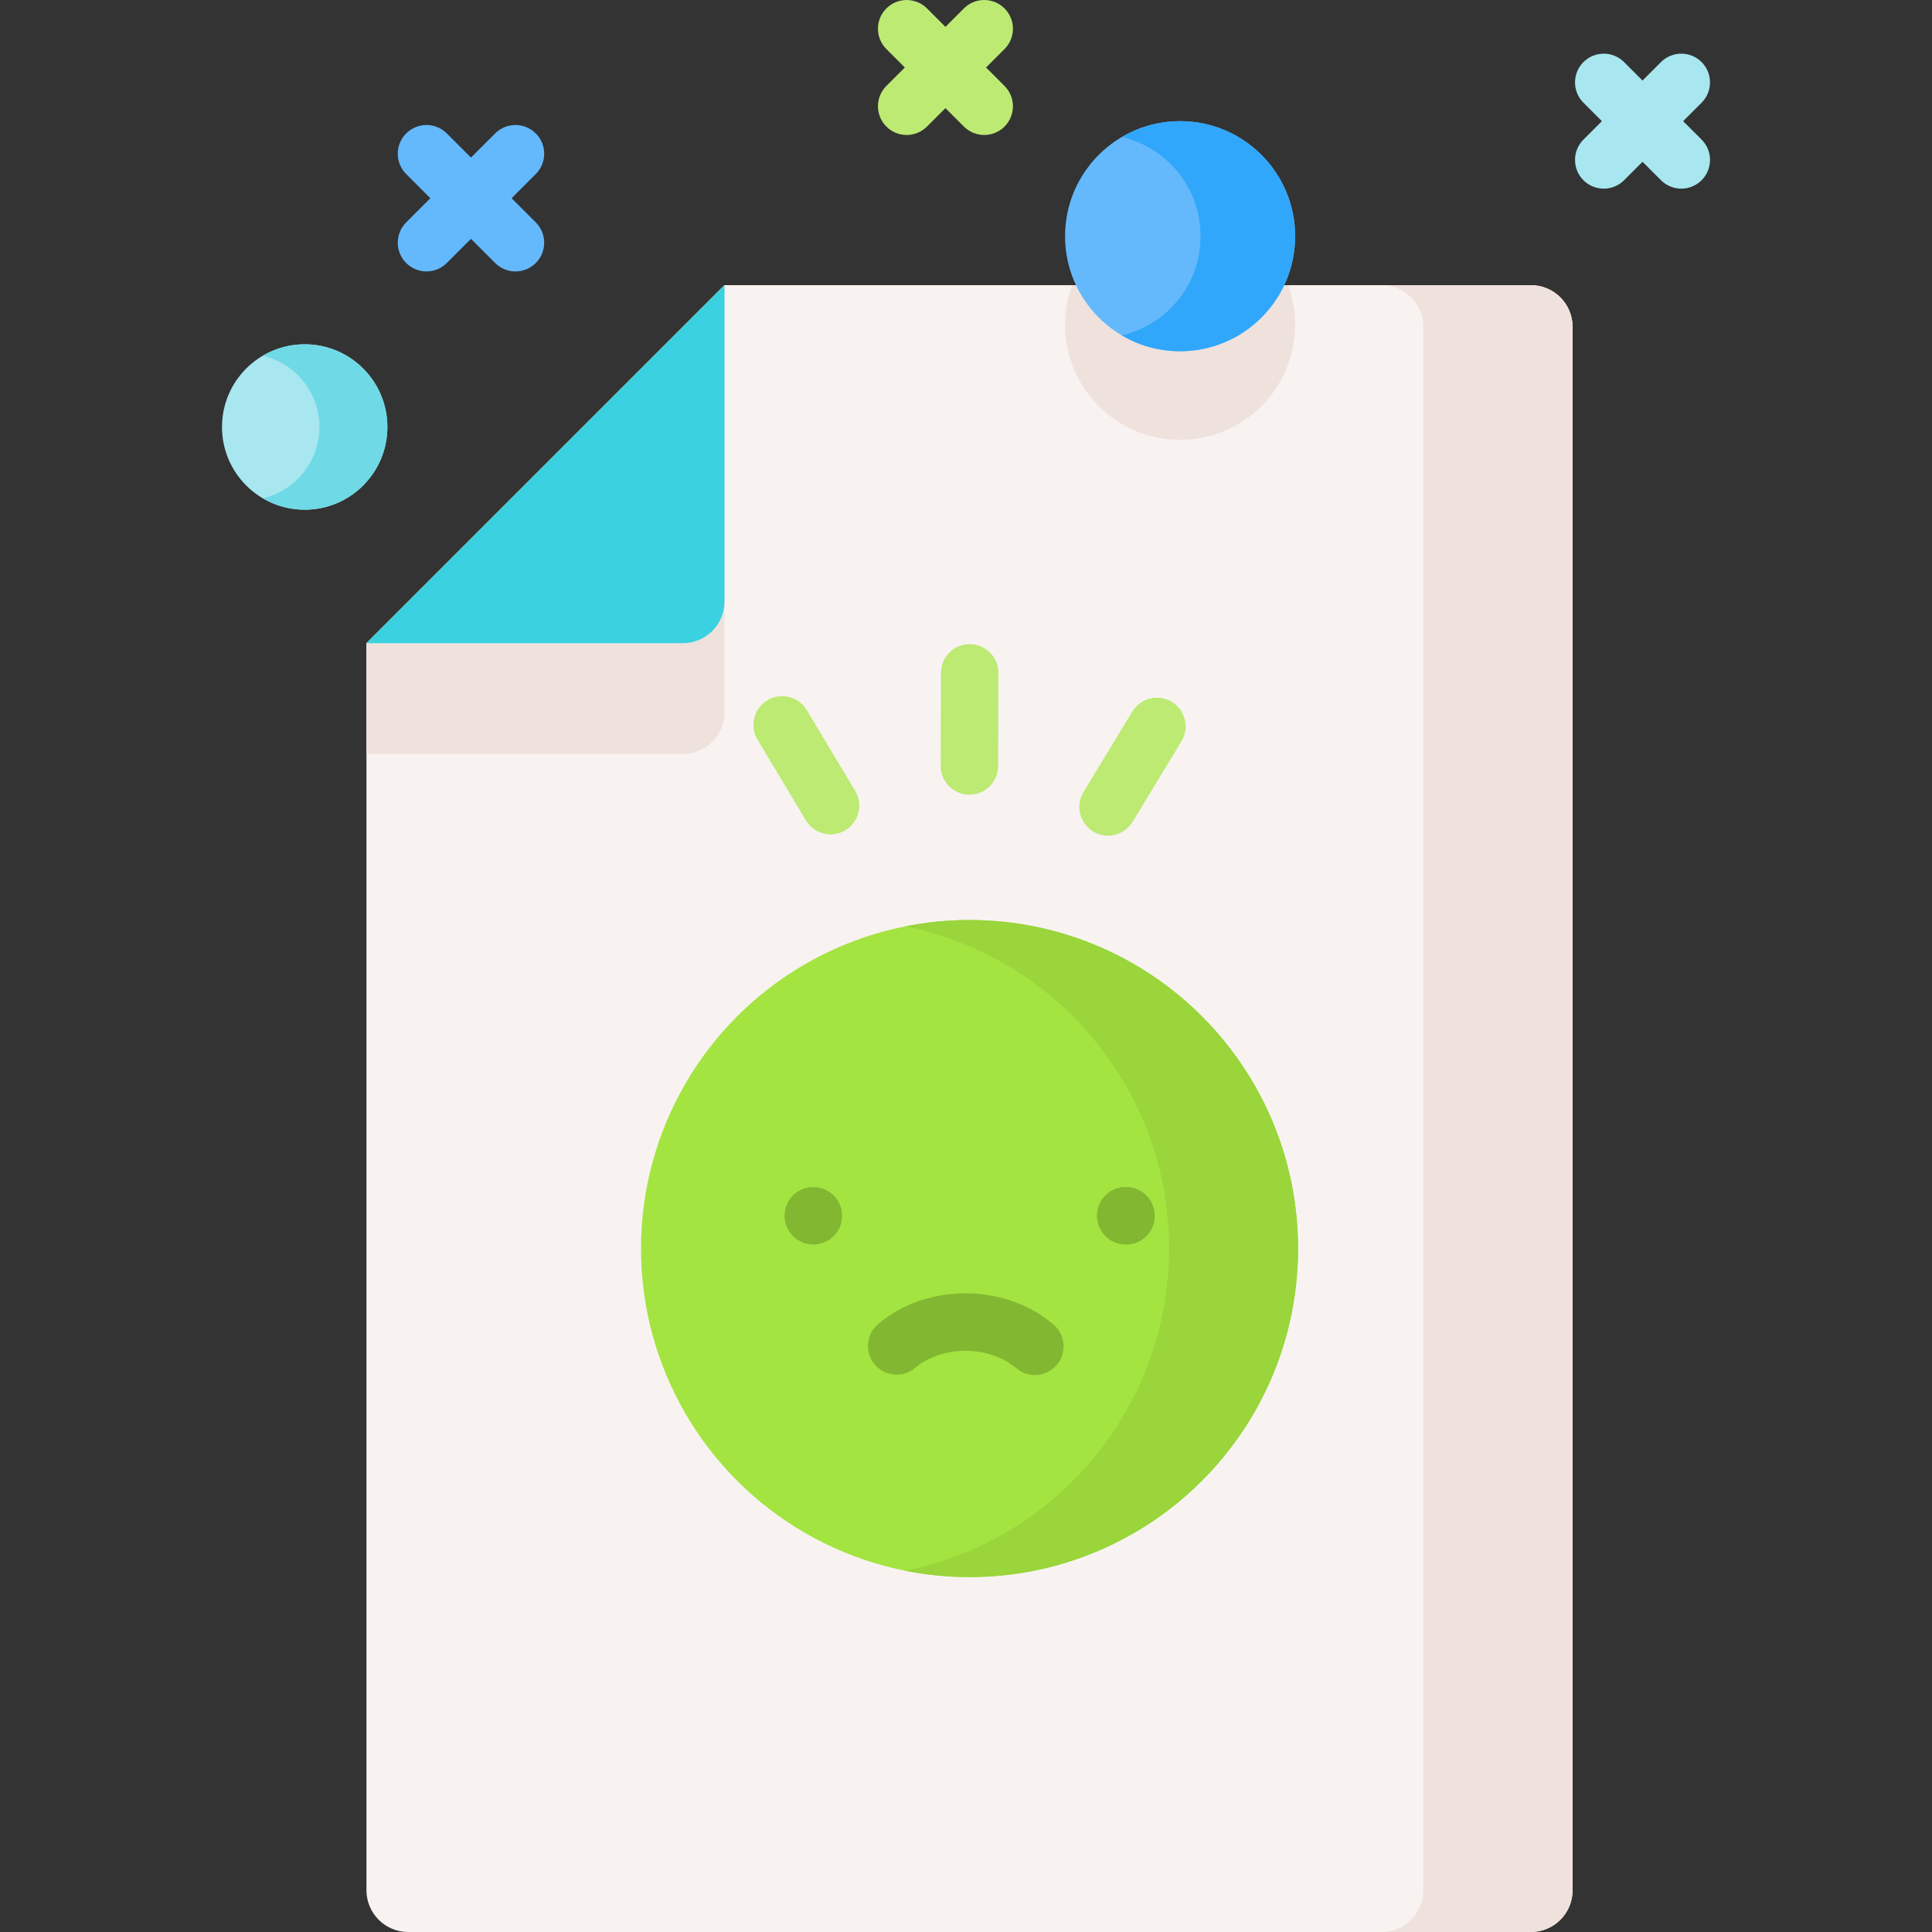 <svg id="Capa_1" enable-background="new 0 0 512 512" height="512" viewBox="0 0 512 512" width="512" xmlns="http://www.w3.org/2000/svg"><rect x="0" y="0" width="512" height="512" fill="#333333" stroke="none"/><g><g><g><path d="m416.757 86.627v414.313c0 6.11-4.95 11.061-11.061 11.061h-297.519c-6.11 0-11.061-4.95-11.061-11.061v-330.492l94.882-94.882h213.698c6.111 0 11.061 4.95 11.061 11.061z" fill="#f8f3f1"/><g fill="#efe2dd"><path d="m343.223 86.085c0 16.839-13.646 30.486-30.486 30.486-16.839 0-30.486-13.646-30.486-30.486 0-3.702.663-7.237 1.856-10.519h57.259c1.194 3.282 1.857 6.817 1.857 10.519z"/><path d="m97.114 199.835v-29.382l94.884-94.884v113.205c0 6.109-4.952 11.061-11.061 11.061z"/><path d="m405.695 75.569h-39.555c6.106 0 11.061 4.956 11.061 11.061v414.308c0 6.106-4.956 11.061-11.061 11.061h39.555c6.106 0 11.061-4.956 11.061-11.061v-414.308c.001-6.106-4.955-11.061-11.061-11.061z"/></g></g><g><path d="m97.114 170.453 94.884-94.884v83.823c0 6.109-4.952 11.061-11.061 11.061z" fill="#3ad1e0"/></g></g><g><circle cx="256.935" cy="330.879" fill="#a3e440" r="87.066"/><path d="m344 330.877c0 48.088-38.983 87.07-87.059 87.07-5.845 0-11.558-.575-17.083-1.68 39.9-7.945 69.966-43.16 69.966-85.391s-30.066-77.435-69.966-85.38c5.525-1.105 11.237-1.68 17.083-1.68 48.076.002 87.059 38.974 87.059 87.061z" fill="#99d53b"/><g><path d="m274.238 364.409c-1.747 0-3.503-.599-4.938-1.822-3.415-2.916-8.288-4.597-13.369-4.612-.023 0-.047 0-.07 0-5.055 0-9.908 1.649-13.325 4.531-3.213 2.712-8.015 2.302-10.725-.912s-2.302-8.015.912-10.725c6.21-5.237 14.422-8.117 23.135-8.117h.12c8.758.026 17 2.958 23.206 8.256 3.197 2.729 3.577 7.534.847 10.731-1.506 1.764-3.643 2.67-5.793 2.67z" fill="#82b732"/><g><g><path d="m298.397 329.812c-.015 0-.029 0-.043 0-4.204-.023-7.638-3.45-7.614-7.654.023-4.189 3.382-7.57 7.565-7.57h.043.09c4.204.023 7.593 3.449 7.57 7.653-.023 4.19-3.426 7.571-7.611 7.571z" fill="#82b732"/></g><g fill="#82b732"><path d="m215.563 329.812c-4.204 0-7.656-3.408-7.656-7.611 0-4.204 3.364-7.612 7.567-7.612h.089c4.204 0 7.611 3.408 7.611 7.612 0 4.203-3.408 7.611-7.611 7.611z"/><path d="m298.386 329.812c-4.204 0-7.656-3.408-7.656-7.611 0-4.204 3.363-7.612 7.567-7.612h.089c4.204 0 7.611 3.408 7.611 7.612.001 4.203-3.406 7.611-7.611 7.611z"/></g></g></g></g><g fill="#bcea73"><path d="m256.904 210.6c-.009 0-.016 0-.024 0-4.204-.013-7.601-3.431-7.589-7.634l.074-24.678c.013-4.196 3.418-7.589 7.61-7.589h.024c4.204.013 7.602 3.431 7.589 7.634l-.074 24.678c-.013 4.196-3.418 7.589-7.61 7.589z"/><path d="m220.108 221.118c-2.588 0-5.111-1.32-6.537-3.702l-12.822-21.407c-2.16-3.606-.988-8.28 2.619-10.441 3.606-2.161 8.281-.988 10.441 2.619l12.822 21.407c2.16 3.606.988 8.28-2.619 10.441-1.225.733-2.573 1.083-3.904 1.083z"/><path d="m293.634 221.455c-1.346 0-2.708-.356-3.943-1.106-3.594-2.181-4.738-6.863-2.557-10.456l12.95-21.336c2.181-3.593 6.861-4.738 10.456-2.557 3.594 2.181 4.738 6.863 2.557 10.456l-12.95 21.336c-1.432 2.359-3.941 3.663-6.513 3.663z"/></g><g><g><circle cx="80.746" cy="113.159" fill="#a8e7ef" r="21.916"/><path d="m102.66 113.156c0 12.108-9.815 21.923-21.914 21.923-4.056 0-7.862-1.102-11.117-3.035 8.603-1.983 15.013-9.685 15.013-18.889 0-9.194-6.4-16.906-15.003-18.889 3.255-1.923 7.051-3.025 11.107-3.025 12.099.001 21.914 9.816 21.914 21.915z" fill="#70d9e6"/></g><g><path d="m141.986 35.358c-2.972-2.973-7.792-2.973-10.764 0l-6.408 6.408-6.408-6.408c-2.972-2.972-7.792-2.972-10.764 0-2.973 2.972-2.973 7.792 0 10.764l6.408 6.408-6.408 6.408c-2.973 2.972-2.973 7.792 0 10.764 1.486 1.487 3.434 2.229 5.382 2.229 1.947 0 3.896-.743 5.382-2.229l6.408-6.408 6.408 6.408c1.486 1.486 3.434 2.229 5.382 2.229s3.896-.743 5.382-2.229c2.973-2.972 2.973-7.792 0-10.764l-6.408-6.408 6.408-6.408c2.972-2.972 2.972-7.791 0-10.764z" fill="#64b9fc"/><path d="m266.208 2.23c-2.973-2.973-7.792-2.973-10.765 0l-4.892 4.892-4.892-4.892c-2.972-2.972-7.792-2.972-10.764 0-2.973 2.972-2.973 7.792 0 10.764l4.892 4.892-4.892 4.892c-2.973 2.972-2.973 7.792 0 10.764 1.486 1.487 3.434 2.229 5.382 2.229 1.947 0 3.896-.743 5.382-2.229l4.892-4.892 4.892 4.892c1.487 1.486 3.435 2.229 5.383 2.229s3.896-.743 5.383-2.229c2.972-2.972 2.972-7.792 0-10.764l-4.892-4.892 4.892-4.892c2.971-2.973 2.971-7.792-.001-10.764z" fill="#bcea73"/><path d="m446.049 32.108 4.892-4.892c2.972-2.972 2.972-7.792 0-10.764-2.973-2.972-7.792-2.972-10.765 0l-4.892 4.892-4.892-4.892c-2.973-2.972-7.792-2.972-10.765 0-2.972 2.972-2.972 7.792 0 10.764l4.892 4.892-4.892 4.892c-2.972 2.972-2.972 7.792 0 10.764 1.487 1.486 3.435 2.229 5.383 2.229s3.896-.743 5.383-2.229l4.892-4.892 4.892 4.892c1.487 1.486 3.435 2.229 5.383 2.229 1.947 0 3.896-.743 5.383-2.229 2.972-2.972 2.972-7.792 0-10.764z" fill="#a8e7ef"/></g></g><g><circle cx="312.739" cy="62.594" fill="#64b9fc" r="30.487"/><path d="m343.223 62.591c0 16.843-13.653 30.497-30.483 30.497-5.642 0-10.936-1.533-15.464-4.221 11.967-2.758 20.884-13.472 20.884-26.275 0-12.79-8.902-23.517-20.87-26.275 4.528-2.675 9.808-4.207 15.45-4.207 16.83-.002 30.483 13.651 30.483 30.481z" fill="#31a7fb"/></g></g></svg>
